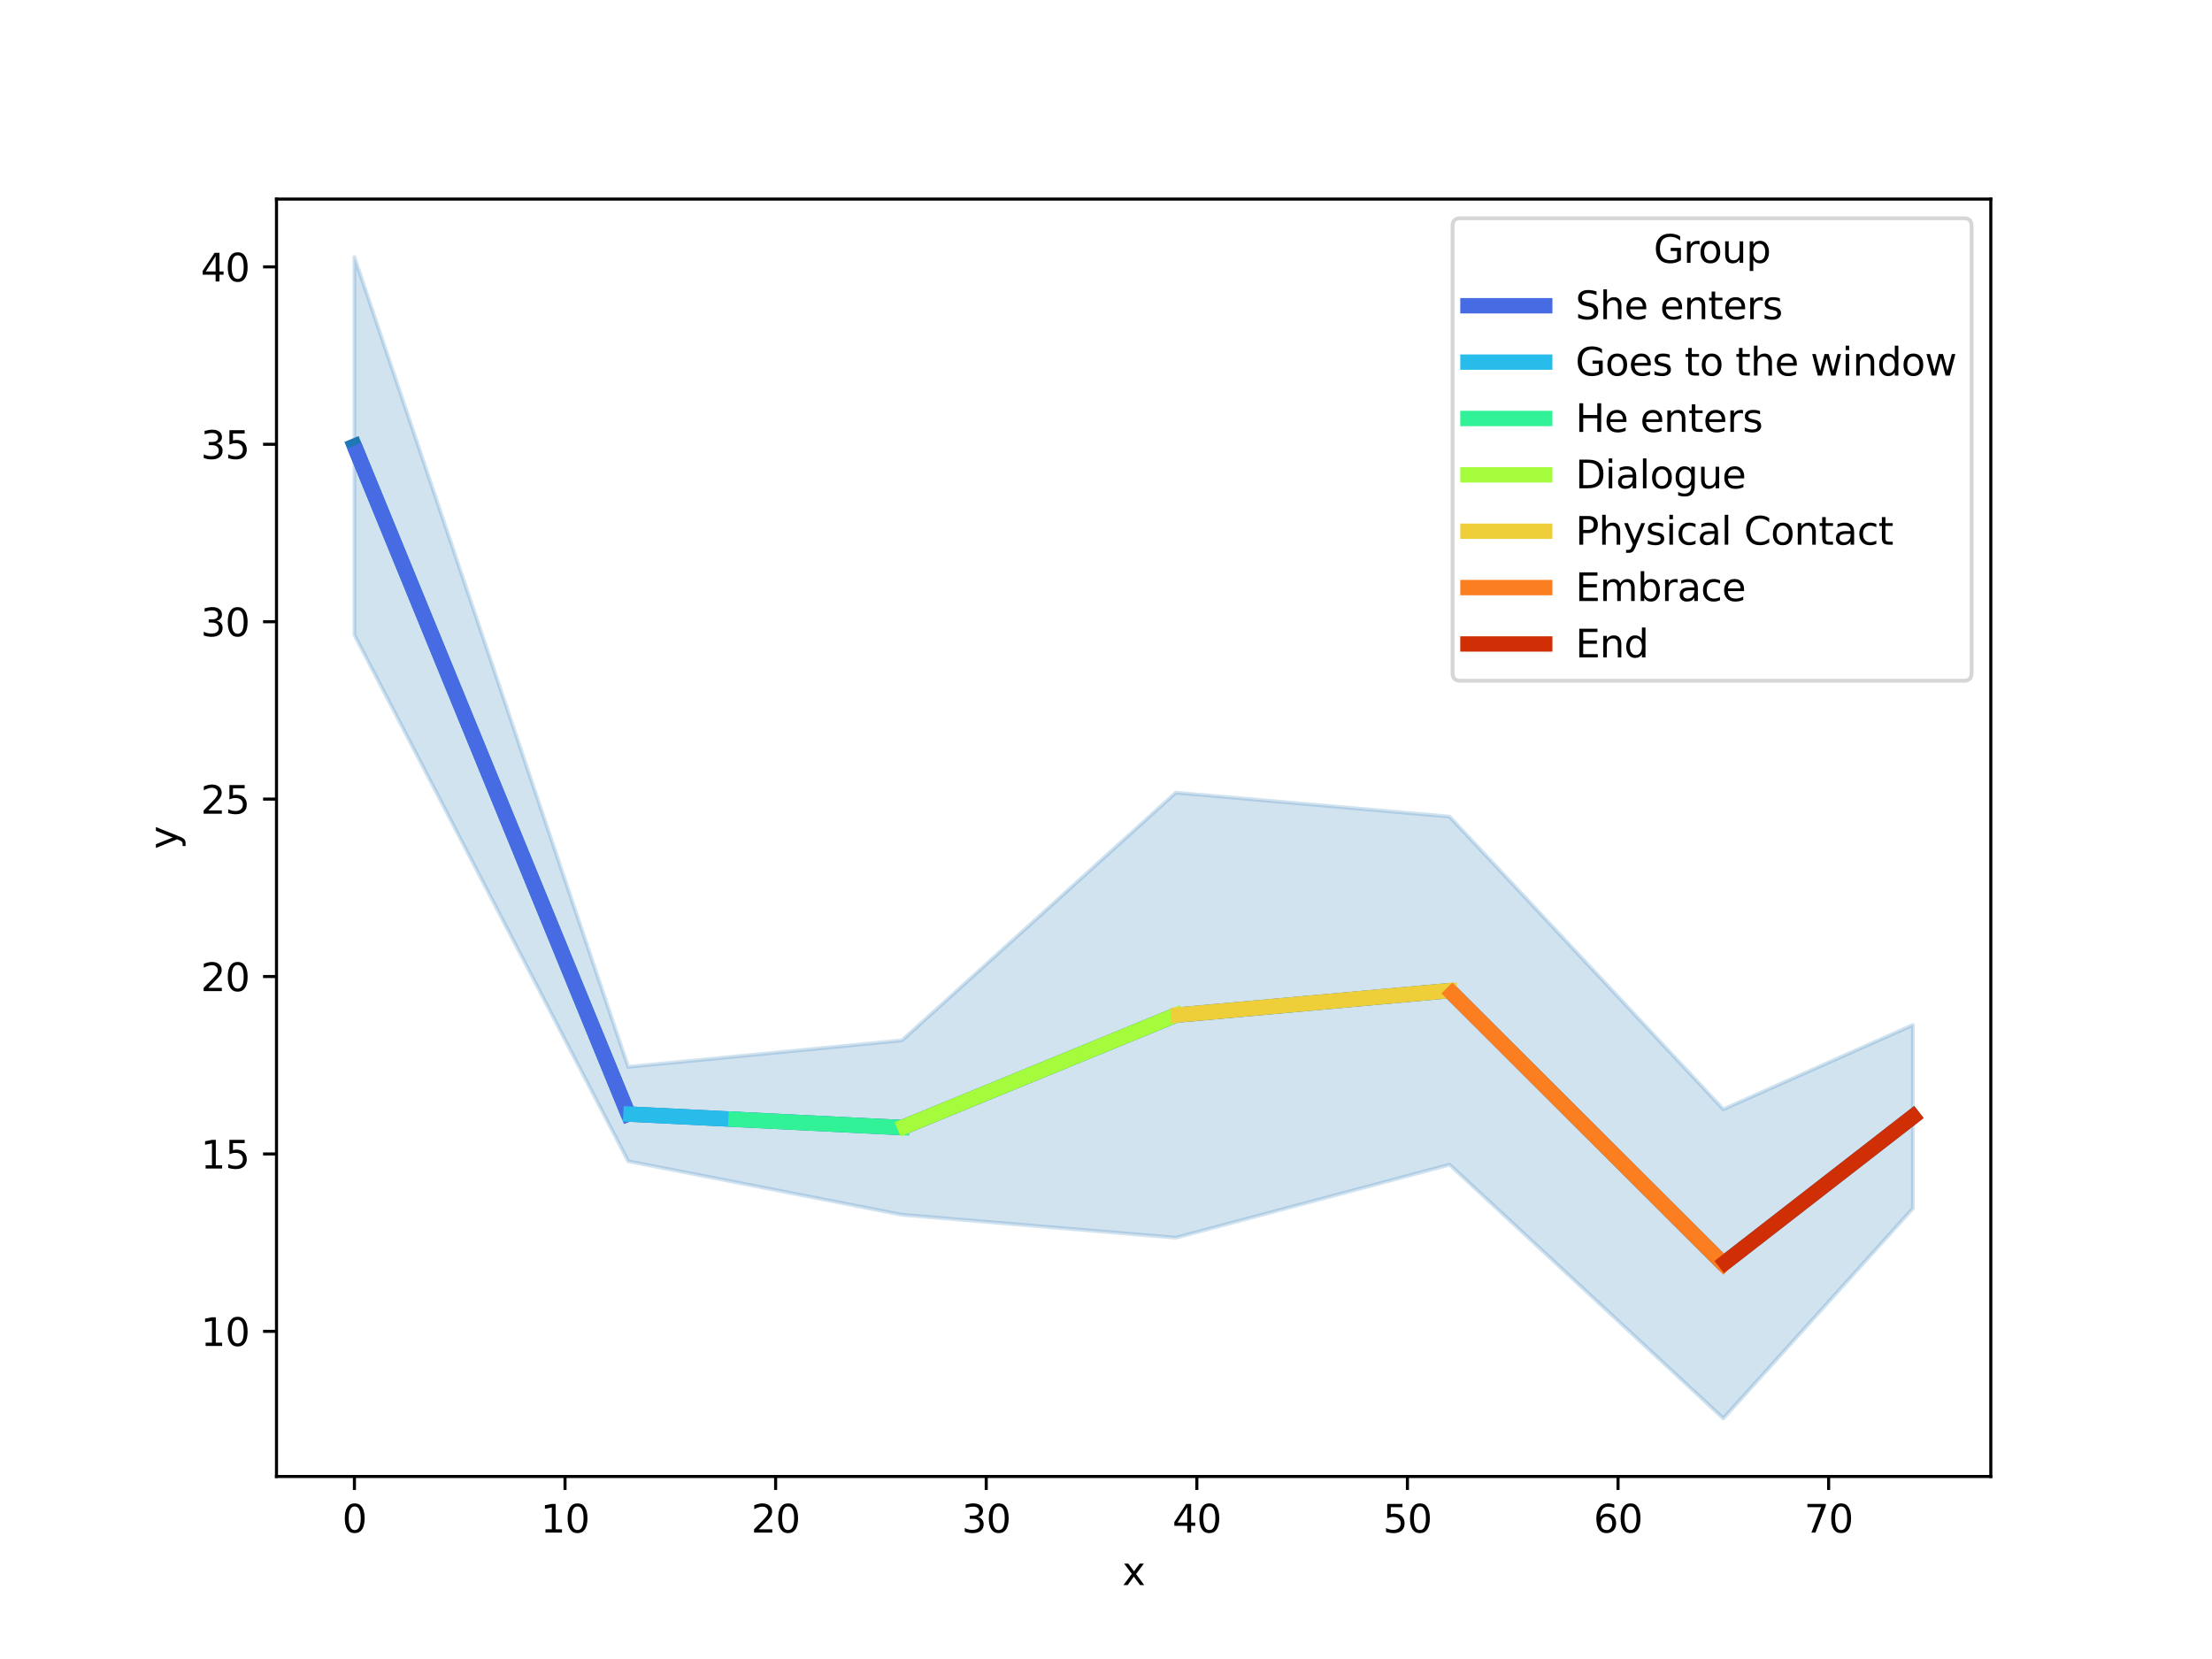 <?xml version="1.0" encoding="utf-8" standalone="no"?>
<!DOCTYPE svg PUBLIC "-//W3C//DTD SVG 1.1//EN"
  "http://www.w3.org/Graphics/SVG/1.1/DTD/svg11.dtd">
<svg xmlns:xlink="http://www.w3.org/1999/xlink" width="576pt" height="432pt" viewBox="0 0 576 432" xmlns="http://www.w3.org/2000/svg" version="1.1">
 <defs>
  <style type="text/css">*{stroke-linejoin: round; stroke-linecap: butt}</style>
 </defs>
 <g id="figure_1">
  <g id="patch_1">
   <path d="M 0 432 
L 576 432 
L 576 0 
L 0 0 
z
" style="fill: #ffffff"/>
  </g>
  <g id="axes_1">
   <g id="patch_2">
    <path d="M 72 384.48 
L 518.4 384.48 
L 518.4 51.84 
L 72 51.84 
z
" style="fill: #ffffff"/>
   </g>
   <g id="FillBetweenPolyCollection_1">
    <defs>
     <path id="mdfe4fd1096" d="M 92.291 -365.04 
L 92.291 -266.651 
L 163.583 -129.621 
L 234.876 -115.676 
L 306.168 -109.707 
L 377.46 -128.724 
L 448.753 -62.64 
L 498.109 -117.326 
L 498.109 -165.095 
L 498.109 -165.095 
L 448.753 -143.154 
L 377.46 -219.359 
L 306.168 -225.597 
L 234.876 -161.087 
L 163.583 -154.188 
L 92.291 -365.04 
z
" style="stroke: #1f77b4; stroke-opacity: 0.2"/>
    </defs>
    <g clip-path="url(#p7e7f7d7e9a)">
     <use xlink:href="#mdfe4fd1096" x="0" y="432" style="fill: #1f77b4; fill-opacity: 0.2; stroke: #1f77b4; stroke-opacity: 0.2"/>
    </g>
   </g>
   <g id="FillBetweenPolyCollection_2"/>
   <g id="FillBetweenPolyCollection_3"/>
   <g id="FillBetweenPolyCollection_4"/>
   <g id="FillBetweenPolyCollection_5"/>
   <g id="FillBetweenPolyCollection_6"/>
   <g id="FillBetweenPolyCollection_7"/>
   <g id="FillBetweenPolyCollection_8"/>
   <g id="matplotlib.axis_1">
    <g id="xtick_1">
     <g id="line2d_1">
      <defs>
       <path id="m0e1c6cebcb" d="M 0 0 
L 0 3.5 
" style="stroke: #000000; stroke-width: 0.8"/>
      </defs>
      <g>
       <use xlink:href="#m0e1c6cebcb" x="92.291" y="384.48" style="stroke: #000000; stroke-width: 0.8"/>
      </g>
     </g>
     <g id="text_1">
      <!-- 0 -->
      <g transform="translate(89.11 399.078) scale(0.1 -0.1)">
       <defs>
        <path id="DejaVuSans-30" d="M 2034 4250 
Q 1547 4250 1301 3770 
Q 1056 3291 1056 2328 
Q 1056 1369 1301 889 
Q 1547 409 2034 409 
Q 2525 409 2770 889 
Q 3016 1369 3016 2328 
Q 3016 3291 2770 3770 
Q 2525 4250 2034 4250 
z
M 2034 4750 
Q 2819 4750 3233 4129 
Q 3647 3509 3647 2328 
Q 3647 1150 3233 529 
Q 2819 -91 2034 -91 
Q 1250 -91 836 529 
Q 422 1150 422 2328 
Q 422 3509 836 4129 
Q 1250 4750 2034 4750 
z
" transform="scale(0.016)"/>
       </defs>
       <use xlink:href="#DejaVuSans-30"/>
      </g>
     </g>
    </g>
    <g id="xtick_2">
     <g id="line2d_2">
      <g>
       <use xlink:href="#m0e1c6cebcb" x="147.131" y="384.48" style="stroke: #000000; stroke-width: 0.8"/>
      </g>
     </g>
     <g id="text_2">
      <!-- 10 -->
      <g transform="translate(140.769 399.078) scale(0.1 -0.1)">
       <defs>
        <path id="DejaVuSans-31" d="M 794 531 
L 1825 531 
L 1825 4091 
L 703 3866 
L 703 4441 
L 1819 4666 
L 2450 4666 
L 2450 531 
L 3481 531 
L 3481 0 
L 794 0 
L 794 531 
z
" transform="scale(0.016)"/>
       </defs>
       <use xlink:href="#DejaVuSans-31"/>
       <use xlink:href="#DejaVuSans-30" transform="translate(63.623 0)"/>
      </g>
     </g>
    </g>
    <g id="xtick_3">
     <g id="line2d_3">
      <g>
       <use xlink:href="#m0e1c6cebcb" x="201.971" y="384.48" style="stroke: #000000; stroke-width: 0.8"/>
      </g>
     </g>
     <g id="text_3">
      <!-- 20 -->
      <g transform="translate(195.609 399.078) scale(0.1 -0.1)">
       <defs>
        <path id="DejaVuSans-32" d="M 1228 531 
L 3431 531 
L 3431 0 
L 469 0 
L 469 531 
Q 828 903 1448 1529 
Q 2069 2156 2228 2338 
Q 2531 2678 2651 2914 
Q 2772 3150 2772 3378 
Q 2772 3750 2511 3984 
Q 2250 4219 1831 4219 
Q 1534 4219 1204 4116 
Q 875 4013 500 3803 
L 500 4441 
Q 881 4594 1212 4672 
Q 1544 4750 1819 4750 
Q 2544 4750 2975 4387 
Q 3406 4025 3406 3419 
Q 3406 3131 3298 2873 
Q 3191 2616 2906 2266 
Q 2828 2175 2409 1742 
Q 1991 1309 1228 531 
z
" transform="scale(0.016)"/>
       </defs>
       <use xlink:href="#DejaVuSans-32"/>
       <use xlink:href="#DejaVuSans-30" transform="translate(63.623 0)"/>
      </g>
     </g>
    </g>
    <g id="xtick_4">
     <g id="line2d_4">
      <g>
       <use xlink:href="#m0e1c6cebcb" x="256.812" y="384.48" style="stroke: #000000; stroke-width: 0.8"/>
      </g>
     </g>
     <g id="text_4">
      <!-- 30 -->
      <g transform="translate(250.449 399.078) scale(0.1 -0.1)">
       <defs>
        <path id="DejaVuSans-33" d="M 2597 2516 
Q 3050 2419 3304 2112 
Q 3559 1806 3559 1356 
Q 3559 666 3084 287 
Q 2609 -91 1734 -91 
Q 1441 -91 1130 -33 
Q 819 25 488 141 
L 488 750 
Q 750 597 1062 519 
Q 1375 441 1716 441 
Q 2309 441 2620 675 
Q 2931 909 2931 1356 
Q 2931 1769 2642 2001 
Q 2353 2234 1838 2234 
L 1294 2234 
L 1294 2753 
L 1863 2753 
Q 2328 2753 2575 2939 
Q 2822 3125 2822 3475 
Q 2822 3834 2567 4026 
Q 2313 4219 1838 4219 
Q 1578 4219 1281 4162 
Q 984 4106 628 3988 
L 628 4550 
Q 988 4650 1302 4700 
Q 1616 4750 1894 4750 
Q 2613 4750 3031 4423 
Q 3450 4097 3450 3541 
Q 3450 3153 3228 2886 
Q 3006 2619 2597 2516 
z
" transform="scale(0.016)"/>
       </defs>
       <use xlink:href="#DejaVuSans-33"/>
       <use xlink:href="#DejaVuSans-30" transform="translate(63.623 0)"/>
      </g>
     </g>
    </g>
    <g id="xtick_5">
     <g id="line2d_5">
      <g>
       <use xlink:href="#m0e1c6cebcb" x="311.652" y="384.48" style="stroke: #000000; stroke-width: 0.8"/>
      </g>
     </g>
     <g id="text_5">
      <!-- 40 -->
      <g transform="translate(305.29 399.078) scale(0.1 -0.1)">
       <defs>
        <path id="DejaVuSans-34" d="M 2419 4116 
L 825 1625 
L 2419 1625 
L 2419 4116 
z
M 2253 4666 
L 3047 4666 
L 3047 1625 
L 3713 1625 
L 3713 1100 
L 3047 1100 
L 3047 0 
L 2419 0 
L 2419 1100 
L 313 1100 
L 313 1709 
L 2253 4666 
z
" transform="scale(0.016)"/>
       </defs>
       <use xlink:href="#DejaVuSans-34"/>
       <use xlink:href="#DejaVuSans-30" transform="translate(63.623 0)"/>
      </g>
     </g>
    </g>
    <g id="xtick_6">
     <g id="line2d_6">
      <g>
       <use xlink:href="#m0e1c6cebcb" x="366.492" y="384.48" style="stroke: #000000; stroke-width: 0.8"/>
      </g>
     </g>
     <g id="text_6">
      <!-- 50 -->
      <g transform="translate(360.13 399.078) scale(0.1 -0.1)">
       <defs>
        <path id="DejaVuSans-35" d="M 691 4666 
L 3169 4666 
L 3169 4134 
L 1269 4134 
L 1269 2991 
Q 1406 3038 1543 3061 
Q 1681 3084 1819 3084 
Q 2600 3084 3056 2656 
Q 3513 2228 3513 1497 
Q 3513 744 3044 326 
Q 2575 -91 1722 -91 
Q 1428 -91 1123 -41 
Q 819 9 494 109 
L 494 744 
Q 775 591 1075 516 
Q 1375 441 1709 441 
Q 2250 441 2565 725 
Q 2881 1009 2881 1497 
Q 2881 1984 2565 2268 
Q 2250 2553 1709 2553 
Q 1456 2553 1204 2497 
Q 953 2441 691 2322 
L 691 4666 
z
" transform="scale(0.016)"/>
       </defs>
       <use xlink:href="#DejaVuSans-35"/>
       <use xlink:href="#DejaVuSans-30" transform="translate(63.623 0)"/>
      </g>
     </g>
    </g>
    <g id="xtick_7">
     <g id="line2d_7">
      <g>
       <use xlink:href="#m0e1c6cebcb" x="421.333" y="384.48" style="stroke: #000000; stroke-width: 0.8"/>
      </g>
     </g>
     <g id="text_7">
      <!-- 60 -->
      <g transform="translate(414.97 399.078) scale(0.1 -0.1)">
       <defs>
        <path id="DejaVuSans-36" d="M 2113 2584 
Q 1688 2584 1439 2293 
Q 1191 2003 1191 1497 
Q 1191 994 1439 701 
Q 1688 409 2113 409 
Q 2538 409 2786 701 
Q 3034 994 3034 1497 
Q 3034 2003 2786 2293 
Q 2538 2584 2113 2584 
z
M 3366 4563 
L 3366 3988 
Q 3128 4100 2886 4159 
Q 2644 4219 2406 4219 
Q 1781 4219 1451 3797 
Q 1122 3375 1075 2522 
Q 1259 2794 1537 2939 
Q 1816 3084 2150 3084 
Q 2853 3084 3261 2657 
Q 3669 2231 3669 1497 
Q 3669 778 3244 343 
Q 2819 -91 2113 -91 
Q 1303 -91 875 529 
Q 447 1150 447 2328 
Q 447 3434 972 4092 
Q 1497 4750 2381 4750 
Q 2619 4750 2861 4703 
Q 3103 4656 3366 4563 
z
" transform="scale(0.016)"/>
       </defs>
       <use xlink:href="#DejaVuSans-36"/>
       <use xlink:href="#DejaVuSans-30" transform="translate(63.623 0)"/>
      </g>
     </g>
    </g>
    <g id="xtick_8">
     <g id="line2d_8">
      <g>
       <use xlink:href="#m0e1c6cebcb" x="476.173" y="384.48" style="stroke: #000000; stroke-width: 0.8"/>
      </g>
     </g>
     <g id="text_8">
      <!-- 70 -->
      <g transform="translate(469.81 399.078) scale(0.1 -0.1)">
       <defs>
        <path id="DejaVuSans-37" d="M 525 4666 
L 3525 4666 
L 3525 4397 
L 1831 0 
L 1172 0 
L 2766 4134 
L 525 4134 
L 525 4666 
z
" transform="scale(0.016)"/>
       </defs>
       <use xlink:href="#DejaVuSans-37"/>
       <use xlink:href="#DejaVuSans-30" transform="translate(63.623 0)"/>
      </g>
     </g>
    </g>
    <g id="text_9">
     <!-- x -->
     <g transform="translate(292.241 412.757) scale(0.1 -0.1)">
      <defs>
       <path id="DejaVuSans-78" d="M 3513 3500 
L 2247 1797 
L 3578 0 
L 2900 0 
L 1881 1375 
L 863 0 
L 184 0 
L 1544 1831 
L 300 3500 
L 978 3500 
L 1906 2253 
L 2834 3500 
L 3513 3500 
z
" transform="scale(0.016)"/>
      </defs>
      <use xlink:href="#DejaVuSans-78"/>
     </g>
    </g>
   </g>
   <g id="matplotlib.axis_2">
    <g id="ytick_1">
     <g id="line2d_9">
      <defs>
       <path id="m8db34b6926" d="M 0 0 
L -3.5 0 
" style="stroke: #000000; stroke-width: 0.8"/>
      </defs>
      <g>
       <use xlink:href="#m8db34b6926" x="72" y="346.682" style="stroke: #000000; stroke-width: 0.8"/>
      </g>
     </g>
     <g id="text_10">
      <!-- 10 -->
      <g transform="translate(52.275 350.481) scale(0.1 -0.1)">
       <use xlink:href="#DejaVuSans-31"/>
       <use xlink:href="#DejaVuSans-30" transform="translate(63.623 0)"/>
      </g>
     </g>
    </g>
    <g id="ytick_2">
     <g id="line2d_10">
      <g>
       <use xlink:href="#m8db34b6926" x="72" y="300.484" style="stroke: #000000; stroke-width: 0.8"/>
      </g>
     </g>
     <g id="text_11">
      <!-- 15 -->
      <g transform="translate(52.275 304.283) scale(0.1 -0.1)">
       <use xlink:href="#DejaVuSans-31"/>
       <use xlink:href="#DejaVuSans-35" transform="translate(63.623 0)"/>
      </g>
     </g>
    </g>
    <g id="ytick_3">
     <g id="line2d_11">
      <g>
       <use xlink:href="#m8db34b6926" x="72" y="254.286" style="stroke: #000000; stroke-width: 0.8"/>
      </g>
     </g>
     <g id="text_12">
      <!-- 20 -->
      <g transform="translate(52.275 258.085) scale(0.1 -0.1)">
       <use xlink:href="#DejaVuSans-32"/>
       <use xlink:href="#DejaVuSans-30" transform="translate(63.623 0)"/>
      </g>
     </g>
    </g>
    <g id="ytick_4">
     <g id="line2d_12">
      <g>
       <use xlink:href="#m8db34b6926" x="72" y="208.087" style="stroke: #000000; stroke-width: 0.8"/>
      </g>
     </g>
     <g id="text_13">
      <!-- 25 -->
      <g transform="translate(52.275 211.887) scale(0.1 -0.1)">
       <use xlink:href="#DejaVuSans-32"/>
       <use xlink:href="#DejaVuSans-35" transform="translate(63.623 0)"/>
      </g>
     </g>
    </g>
    <g id="ytick_5">
     <g id="line2d_13">
      <g>
       <use xlink:href="#m8db34b6926" x="72" y="161.889" style="stroke: #000000; stroke-width: 0.8"/>
      </g>
     </g>
     <g id="text_14">
      <!-- 30 -->
      <g transform="translate(52.275 165.688) scale(0.1 -0.1)">
       <use xlink:href="#DejaVuSans-33"/>
       <use xlink:href="#DejaVuSans-30" transform="translate(63.623 0)"/>
      </g>
     </g>
    </g>
    <g id="ytick_6">
     <g id="line2d_14">
      <g>
       <use xlink:href="#m8db34b6926" x="72" y="115.691" style="stroke: #000000; stroke-width: 0.8"/>
      </g>
     </g>
     <g id="text_15">
      <!-- 35 -->
      <g transform="translate(52.275 119.49) scale(0.1 -0.1)">
       <use xlink:href="#DejaVuSans-33"/>
       <use xlink:href="#DejaVuSans-35" transform="translate(63.623 0)"/>
      </g>
     </g>
    </g>
    <g id="ytick_7">
     <g id="line2d_15">
      <g>
       <use xlink:href="#m8db34b6926" x="72" y="69.493" style="stroke: #000000; stroke-width: 0.8"/>
      </g>
     </g>
     <g id="text_16">
      <!-- 40 -->
      <g transform="translate(52.275 73.292) scale(0.1 -0.1)">
       <use xlink:href="#DejaVuSans-34"/>
       <use xlink:href="#DejaVuSans-30" transform="translate(63.623 0)"/>
      </g>
     </g>
    </g>
    <g id="text_17">
     <!-- y -->
     <g transform="translate(46.195 221.119) rotate(-90) scale(0.1 -0.1)">
      <defs>
       <path id="DejaVuSans-79" d="M 2059 -325 
Q 1816 -950 1584 -1140 
Q 1353 -1331 966 -1331 
L 506 -1331 
L 506 -850 
L 844 -850 
Q 1081 -850 1212 -737 
Q 1344 -625 1503 -206 
L 1606 56 
L 191 3500 
L 800 3500 
L 1894 763 
L 2988 3500 
L 3597 3500 
L 2059 -325 
z
" transform="scale(0.016)"/>
      </defs>
      <use xlink:href="#DejaVuSans-79"/>
     </g>
    </g>
   </g>
   <g id="line2d_16">
    <path d="M 92.291 116.155 
L 163.583 290.096 
L 234.876 293.618 
L 306.168 264.348 
L 377.46 257.959 
L 448.753 329.103 
L 498.109 290.789 
" clip-path="url(#p7e7f7d7e9a)" style="fill: none; stroke: #1f77b4; stroke-width: 4; stroke-linecap: square"/>
   </g>
   <g id="line2d_17">
    <path d="M 93.011 117.912 
L 93.731 119.669 
L 94.451 121.426 
L 95.171 123.183 
L 95.892 124.94 
L 96.612 126.697 
L 97.332 128.454 
L 98.052 130.211 
L 98.772 131.968 
L 99.492 133.724 
L 100.212 135.481 
L 100.932 137.238 
L 101.653 138.995 
L 102.373 140.752 
L 103.093 142.509 
L 103.813 144.266 
L 104.533 146.023 
L 105.253 147.78 
L 105.973 149.537 
L 106.693 151.294 
L 107.414 153.051 
L 108.134 154.808 
L 108.854 156.565 
L 109.574 158.322 
L 110.294 160.079 
L 111.014 161.836 
L 111.734 163.593 
L 112.454 165.35 
L 113.175 167.107 
L 113.895 168.864 
L 114.615 170.621 
L 115.335 172.378 
L 116.055 174.135 
L 116.775 175.892 
L 117.495 177.649 
L 118.215 179.406 
L 118.936 181.163 
L 119.656 182.92 
L 120.376 184.677 
L 121.096 186.434 
L 121.816 188.191 
L 122.536 189.948 
L 123.256 191.705 
L 123.976 193.462 
L 124.697 195.219 
L 125.417 196.976 
L 126.137 198.733 
L 126.857 200.49 
L 127.577 202.247 
L 128.297 204.004 
L 129.017 205.761 
L 129.737 207.518 
L 130.458 209.275 
L 131.178 211.032 
L 131.898 212.788 
L 132.618 214.545 
L 133.338 216.302 
L 134.058 218.059 
L 134.778 219.816 
L 135.498 221.573 
L 136.219 223.33 
L 136.939 225.087 
L 137.659 226.844 
L 138.379 228.601 
L 139.099 230.358 
L 139.819 232.115 
L 140.539 233.872 
L 141.259 235.629 
L 141.98 237.386 
L 142.7 239.143 
L 143.42 240.9 
L 144.14 242.657 
L 144.86 244.414 
L 145.58 246.171 
L 146.3 247.928 
L 147.02 249.685 
L 147.741 251.442 
L 148.461 253.199 
L 149.181 254.956 
L 149.901 256.713 
L 150.621 258.47 
L 151.341 260.227 
L 152.061 261.984 
L 152.781 263.741 
L 153.502 265.498 
L 154.222 267.255 
L 154.942 269.012 
L 155.662 270.769 
L 156.382 272.526 
L 157.102 274.283 
L 157.822 276.04 
L 158.542 277.797 
L 159.263 279.554 
L 159.983 281.311 
L 160.703 283.068 
L 161.423 284.825 
L 162.143 286.582 
L 162.863 288.339 
L 163.583 290.096 
" clip-path="url(#p7e7f7d7e9a)" style="fill: none; stroke: #466be3; stroke-width: 4; stroke-linecap: square"/>
   </g>
   <g id="line2d_18">
    <path d="M 164.303 290.131 
L 165.024 290.167 
L 165.744 290.202 
L 166.464 290.238 
L 167.184 290.273 
L 167.904 290.309 
L 168.624 290.345 
L 169.344 290.38 
L 170.064 290.416 
L 170.785 290.451 
L 171.505 290.487 
L 172.225 290.523 
L 172.945 290.558 
L 173.665 290.594 
L 174.385 290.629 
L 175.105 290.665 
L 175.825 290.7 
L 176.546 290.736 
L 177.266 290.772 
L 177.986 290.807 
L 178.706 290.843 
L 179.426 290.878 
L 180.146 290.914 
L 180.866 290.95 
L 181.586 290.985 
L 182.307 291.021 
L 183.027 291.056 
L 183.747 291.092 
L 184.467 291.127 
L 185.187 291.163 
L 185.907 291.199 
L 186.627 291.234 
L 187.347 291.27 
L 188.068 291.305 
L 188.788 291.341 
L 189.508 291.377 
L 190.228 291.412 
L 190.948 291.448 
" clip-path="url(#p7e7f7d7e9a)" style="fill: none; stroke: #28bceb; stroke-width: 4; stroke-linecap: square"/>
   </g>
   <g id="line2d_19">
    <path d="M 191.668 291.483 
L 192.388 291.519 
L 193.108 291.554 
L 193.829 291.59 
L 194.549 291.626 
L 195.269 291.661 
L 195.989 291.697 
L 196.709 291.732 
L 197.429 291.768 
L 198.149 291.804 
L 198.869 291.839 
L 199.59 291.875 
L 200.31 291.91 
L 201.03 291.946 
L 201.75 291.982 
L 202.47 292.017 
L 203.19 292.053 
L 203.91 292.088 
L 204.63 292.124 
L 205.351 292.159 
L 206.071 292.195 
L 206.791 292.231 
L 207.511 292.266 
L 208.231 292.302 
L 208.951 292.337 
L 209.671 292.373 
L 210.391 292.409 
L 211.112 292.444 
L 211.832 292.48 
L 212.552 292.515 
L 213.272 292.551 
L 213.992 292.586 
L 214.712 292.622 
L 215.432 292.658 
L 216.152 292.693 
L 216.873 292.729 
L 217.593 292.764 
L 218.313 292.8 
L 219.033 292.836 
L 219.753 292.871 
L 220.473 292.907 
L 221.193 292.942 
L 221.913 292.978 
L 222.634 293.013 
L 223.354 293.049 
L 224.074 293.085 
L 224.794 293.12 
L 225.514 293.156 
L 226.234 293.191 
L 226.954 293.227 
L 227.674 293.263 
L 228.395 293.298 
L 229.115 293.334 
L 229.835 293.369 
L 230.555 293.405 
L 231.275 293.44 
L 231.995 293.476 
L 232.715 293.512 
L 233.435 293.547 
L 234.156 293.583 
L 234.876 293.618 
" clip-path="url(#p7e7f7d7e9a)" style="fill: none; stroke: #32f298; stroke-width: 4; stroke-linecap: square"/>
   </g>
   <g id="line2d_20">
    <path d="M 235.596 293.323 
L 236.316 293.027 
L 237.036 292.731 
L 237.756 292.436 
L 238.476 292.14 
L 239.196 291.844 
L 239.917 291.549 
L 240.637 291.253 
L 241.357 290.957 
L 242.077 290.662 
L 242.797 290.366 
L 243.517 290.07 
L 244.237 289.775 
L 244.957 289.479 
L 245.678 289.183 
L 246.398 288.888 
L 247.118 288.592 
L 247.838 288.296 
L 248.558 288.001 
L 249.278 287.705 
L 249.998 287.409 
L 250.718 287.114 
L 251.439 286.818 
L 252.159 286.522 
L 252.879 286.227 
L 253.599 285.931 
L 254.319 285.635 
L 255.039 285.34 
L 255.759 285.044 
L 256.479 284.748 
L 257.2 284.453 
L 257.92 284.157 
L 258.64 283.861 
L 259.36 283.566 
L 260.08 283.27 
L 260.8 282.974 
L 261.52 282.679 
L 262.24 282.383 
L 262.961 282.087 
L 263.681 281.792 
L 264.401 281.496 
L 265.121 281.2 
L 265.841 280.905 
L 266.561 280.609 
L 267.281 280.313 
L 268.001 280.018 
L 268.722 279.722 
L 269.442 279.426 
L 270.162 279.131 
L 270.882 278.835 
L 271.602 278.539 
L 272.322 278.244 
L 273.042 277.948 
L 273.762 277.652 
L 274.483 277.357 
L 275.203 277.061 
L 275.923 276.766 
L 276.643 276.47 
L 277.363 276.174 
L 278.083 275.879 
L 278.803 275.583 
L 279.523 275.287 
L 280.244 274.992 
L 280.964 274.696 
L 281.684 274.4 
L 282.404 274.105 
L 283.124 273.809 
L 283.844 273.513 
L 284.564 273.218 
L 285.284 272.922 
L 286.005 272.626 
L 286.725 272.331 
L 287.445 272.035 
L 288.165 271.739 
L 288.885 271.444 
L 289.605 271.148 
L 290.325 270.852 
L 291.045 270.557 
L 291.766 270.261 
L 292.486 269.965 
L 293.206 269.67 
L 293.926 269.374 
L 294.646 269.078 
L 295.366 268.783 
L 296.086 268.487 
L 296.806 268.191 
L 297.527 267.896 
L 298.247 267.6 
L 298.967 267.304 
L 299.687 267.009 
L 300.407 266.713 
L 301.127 266.417 
L 301.847 266.122 
L 302.567 265.826 
L 303.288 265.53 
L 304.008 265.235 
L 304.728 264.939 
L 305.448 264.643 
L 306.168 264.348 
" clip-path="url(#p7e7f7d7e9a)" style="fill: none; stroke: #a4fc3c; stroke-width: 4; stroke-linecap: square"/>
   </g>
   <g id="line2d_21">
    <path d="M 306.888 264.283 
L 307.608 264.219 
L 308.328 264.154 
L 309.049 264.089 
L 309.769 264.025 
L 310.489 263.96 
L 311.209 263.896 
L 311.929 263.831 
L 312.649 263.767 
L 313.369 263.702 
L 314.089 263.638 
L 314.81 263.573 
L 315.53 263.509 
L 316.25 263.444 
L 316.97 263.38 
L 317.69 263.315 
L 318.41 263.25 
L 319.13 263.186 
L 319.85 263.121 
L 320.571 263.057 
L 321.291 262.992 
L 322.011 262.928 
L 322.731 262.863 
L 323.451 262.799 
L 324.171 262.734 
L 324.891 262.67 
L 325.611 262.605 
L 326.332 262.541 
L 327.052 262.476 
L 327.772 262.412 
L 328.492 262.347 
L 329.212 262.282 
L 329.932 262.218 
L 330.652 262.153 
L 331.372 262.089 
L 332.093 262.024 
L 332.813 261.96 
L 333.533 261.895 
L 334.253 261.831 
L 334.973 261.766 
L 335.693 261.702 
L 336.413 261.637 
L 337.133 261.573 
L 337.854 261.508 
L 338.574 261.443 
L 339.294 261.379 
L 340.014 261.314 
L 340.734 261.25 
L 341.454 261.185 
L 342.174 261.121 
L 342.894 261.056 
L 343.615 260.992 
L 344.335 260.927 
L 345.055 260.863 
L 345.775 260.798 
L 346.495 260.734 
L 347.215 260.669 
L 347.935 260.604 
L 348.655 260.54 
L 349.376 260.475 
L 350.096 260.411 
L 350.816 260.346 
L 351.536 260.282 
L 352.256 260.217 
L 352.976 260.153 
L 353.696 260.088 
L 354.416 260.024 
L 355.137 259.959 
L 355.857 259.895 
L 356.577 259.83 
L 357.297 259.766 
L 358.017 259.701 
L 358.737 259.636 
L 359.457 259.572 
L 360.177 259.507 
L 360.898 259.443 
L 361.618 259.378 
L 362.338 259.314 
L 363.058 259.249 
L 363.778 259.185 
L 364.498 259.12 
L 365.218 259.056 
L 365.938 258.991 
L 366.659 258.927 
L 367.379 258.862 
L 368.099 258.797 
L 368.819 258.733 
L 369.539 258.668 
L 370.259 258.604 
L 370.979 258.539 
L 371.699 258.475 
L 372.42 258.41 
L 373.14 258.346 
L 373.86 258.281 
L 374.58 258.217 
L 375.3 258.152 
L 376.02 258.088 
L 376.74 258.023 
L 377.46 257.959 
" clip-path="url(#p7e7f7d7e9a)" style="fill: none; stroke: #eecf3a; stroke-width: 4; stroke-linecap: square"/>
   </g>
   <g id="line2d_22">
    <path d="M 378.181 258.677 
L 378.901 259.396 
L 379.621 260.114 
L 380.341 260.833 
L 381.061 261.552 
L 381.781 262.27 
L 382.501 262.989 
L 383.221 263.708 
L 383.942 264.426 
L 384.662 265.145 
L 385.382 265.863 
L 386.102 266.582 
L 386.822 267.301 
L 387.542 268.019 
L 388.262 268.738 
L 388.982 269.457 
L 389.703 270.175 
L 390.423 270.894 
L 391.143 271.613 
L 391.863 272.331 
L 392.583 273.05 
L 393.303 273.768 
L 394.023 274.487 
L 394.743 275.206 
L 395.464 275.924 
L 396.184 276.643 
L 396.904 277.362 
L 397.624 278.08 
L 398.344 278.799 
L 399.064 279.517 
L 399.784 280.236 
L 400.504 280.955 
L 401.225 281.673 
L 401.945 282.392 
L 402.665 283.111 
L 403.385 283.829 
L 404.105 284.548 
L 404.825 285.267 
L 405.545 285.985 
L 406.265 286.704 
L 406.986 287.422 
L 407.706 288.141 
L 408.426 288.86 
L 409.146 289.578 
L 409.866 290.297 
L 410.586 291.016 
L 411.306 291.734 
L 412.026 292.453 
L 412.747 293.171 
L 413.467 293.89 
L 414.187 294.609 
L 414.907 295.327 
L 415.627 296.046 
L 416.347 296.765 
L 417.067 297.483 
L 417.787 298.202 
L 418.508 298.921 
L 419.228 299.639 
L 419.948 300.358 
L 420.668 301.076 
L 421.388 301.795 
L 422.108 302.514 
L 422.828 303.232 
L 423.548 303.951 
L 424.269 304.67 
L 424.989 305.388 
L 425.709 306.107 
L 426.429 306.825 
L 427.149 307.544 
L 427.869 308.263 
L 428.589 308.981 
L 429.309 309.7 
L 430.03 310.419 
L 430.75 311.137 
L 431.47 311.856 
L 432.19 312.575 
L 432.91 313.293 
L 433.63 314.012 
L 434.35 314.73 
L 435.07 315.449 
L 435.791 316.168 
L 436.511 316.886 
L 437.231 317.605 
L 437.951 318.324 
L 438.671 319.042 
L 439.391 319.761 
L 440.111 320.479 
L 440.831 321.198 
L 441.552 321.917 
L 442.272 322.635 
L 442.992 323.354 
L 443.712 324.073 
L 444.432 324.791 
L 445.152 325.51 
L 445.872 326.229 
L 446.592 326.947 
L 447.313 327.666 
L 448.033 328.384 
L 448.753 329.103 
" clip-path="url(#p7e7f7d7e9a)" style="fill: none; stroke: #fb7e21; stroke-width: 4; stroke-linecap: square"/>
   </g>
   <g id="line2d_23">
    <path d="M 449.251 328.716 
L 449.75 328.329 
L 450.248 327.942 
L 450.747 327.555 
L 451.246 327.168 
L 451.744 326.781 
L 452.243 326.394 
L 452.741 326.007 
L 453.24 325.62 
L 453.738 325.233 
L 454.237 324.846 
L 454.735 324.459 
L 455.234 324.072 
L 455.732 323.685 
L 456.231 323.298 
L 456.73 322.911 
L 457.228 322.524 
L 457.727 322.137 
L 458.225 321.75 
L 458.724 321.363 
L 459.222 320.976 
L 459.721 320.589 
L 460.219 320.202 
L 460.718 319.815 
L 461.217 319.428 
L 461.715 319.041 
L 462.214 318.654 
L 462.712 318.267 
L 463.211 317.88 
L 463.709 317.493 
L 464.208 317.106 
L 464.706 316.719 
L 465.205 316.332 
L 465.703 315.945 
L 466.202 315.558 
L 466.701 315.171 
L 467.199 314.784 
L 467.698 314.397 
L 468.196 314.01 
L 468.695 313.623 
L 469.193 313.236 
L 469.692 312.849 
L 470.19 312.462 
L 470.689 312.075 
L 471.187 311.688 
L 471.686 311.301 
L 472.185 310.914 
L 472.683 310.527 
L 473.182 310.14 
L 473.68 309.753 
L 474.179 309.366 
L 474.677 308.979 
L 475.176 308.592 
L 475.674 308.205 
L 476.173 307.818 
L 476.672 307.431 
L 477.17 307.044 
L 477.669 306.657 
L 478.167 306.27 
L 478.666 305.883 
L 479.164 305.496 
L 479.663 305.109 
L 480.161 304.722 
L 480.66 304.335 
L 481.158 303.948 
L 481.657 303.561 
L 482.156 303.174 
L 482.654 302.787 
L 483.153 302.4 
L 483.651 302.012 
L 484.15 301.625 
L 484.648 301.238 
L 485.147 300.851 
L 485.645 300.464 
L 486.144 300.077 
L 486.642 299.69 
L 487.141 299.303 
L 487.64 298.916 
L 488.138 298.529 
L 488.637 298.142 
L 489.135 297.755 
L 489.634 297.368 
L 490.132 296.981 
L 490.631 296.594 
L 491.129 296.207 
L 491.628 295.82 
L 492.127 295.433 
L 492.625 295.046 
L 493.124 294.659 
L 493.622 294.272 
L 494.121 293.885 
L 494.619 293.498 
L 495.118 293.111 
L 495.616 292.724 
L 496.115 292.337 
L 496.613 291.95 
L 497.112 291.563 
L 497.611 291.176 
L 498.109 290.789 
" clip-path="url(#p7e7f7d7e9a)" style="fill: none; stroke: #d02f05; stroke-width: 4; stroke-linecap: square"/>
   </g>
   <g id="line2d_24"/>
   <g id="line2d_25"/>
   <g id="line2d_26"/>
   <g id="line2d_27"/>
   <g id="line2d_28"/>
   <g id="line2d_29"/>
   <g id="line2d_30"/>
   <g id="patch_3">
    <path d="M 72 384.48 
L 72 51.84 
" style="fill: none; stroke: #000000; stroke-width: 0.8; stroke-linejoin: miter; stroke-linecap: square"/>
   </g>
   <g id="patch_4">
    <path d="M 518.4 384.48 
L 518.4 51.84 
" style="fill: none; stroke: #000000; stroke-width: 0.8; stroke-linejoin: miter; stroke-linecap: square"/>
   </g>
   <g id="patch_5">
    <path d="M 72 384.48 
L 518.4 384.48 
" style="fill: none; stroke: #000000; stroke-width: 0.8; stroke-linejoin: miter; stroke-linecap: square"/>
   </g>
   <g id="patch_6">
    <path d="M 72 51.84 
L 518.4 51.84 
" style="fill: none; stroke: #000000; stroke-width: 0.8; stroke-linejoin: miter; stroke-linecap: square"/>
   </g>
   <g id="legend_1">
    <g id="patch_7">
     <path d="M 380.247 177.265 
L 511.4 177.265 
Q 513.4 177.265 513.4 175.265 
L 513.4 58.84 
Q 513.4 56.84 511.4 56.84 
L 380.247 56.84 
Q 378.247 56.84 378.247 58.84 
L 378.247 175.265 
Q 378.247 177.265 380.247 177.265 
z
" style="fill: #ffffff; opacity: 0.8; stroke: #cccccc; stroke-linejoin: miter"/>
    </g>
    <g id="text_18">
     <!-- Group -->
     <g transform="translate(430.604 68.438) scale(0.1 -0.1)">
      <defs>
       <path id="DejaVuSans-47" d="M 3809 666 
L 3809 1919 
L 2778 1919 
L 2778 2438 
L 4434 2438 
L 4434 434 
Q 4069 175 3628 42 
Q 3188 -91 2688 -91 
Q 1594 -91 976 548 
Q 359 1188 359 2328 
Q 359 3472 976 4111 
Q 1594 4750 2688 4750 
Q 3144 4750 3555 4637 
Q 3966 4525 4313 4306 
L 4313 3634 
Q 3963 3931 3569 4081 
Q 3175 4231 2741 4231 
Q 1884 4231 1454 3753 
Q 1025 3275 1025 2328 
Q 1025 1384 1454 906 
Q 1884 428 2741 428 
Q 3075 428 3337 486 
Q 3600 544 3809 666 
z
" transform="scale(0.016)"/>
       <path id="DejaVuSans-72" d="M 2631 2963 
Q 2534 3019 2420 3045 
Q 2306 3072 2169 3072 
Q 1681 3072 1420 2755 
Q 1159 2438 1159 1844 
L 1159 0 
L 581 0 
L 581 3500 
L 1159 3500 
L 1159 2956 
Q 1341 3275 1631 3429 
Q 1922 3584 2338 3584 
Q 2397 3584 2469 3576 
Q 2541 3569 2628 3553 
L 2631 2963 
z
" transform="scale(0.016)"/>
       <path id="DejaVuSans-6f" d="M 1959 3097 
Q 1497 3097 1228 2736 
Q 959 2375 959 1747 
Q 959 1119 1226 758 
Q 1494 397 1959 397 
Q 2419 397 2687 759 
Q 2956 1122 2956 1747 
Q 2956 2369 2687 2733 
Q 2419 3097 1959 3097 
z
M 1959 3584 
Q 2709 3584 3137 3096 
Q 3566 2609 3566 1747 
Q 3566 888 3137 398 
Q 2709 -91 1959 -91 
Q 1206 -91 779 398 
Q 353 888 353 1747 
Q 353 2609 779 3096 
Q 1206 3584 1959 3584 
z
" transform="scale(0.016)"/>
       <path id="DejaVuSans-75" d="M 544 1381 
L 544 3500 
L 1119 3500 
L 1119 1403 
Q 1119 906 1312 657 
Q 1506 409 1894 409 
Q 2359 409 2629 706 
Q 2900 1003 2900 1516 
L 2900 3500 
L 3475 3500 
L 3475 0 
L 2900 0 
L 2900 538 
Q 2691 219 2414 64 
Q 2138 -91 1772 -91 
Q 1169 -91 856 284 
Q 544 659 544 1381 
z
M 1991 3584 
L 1991 3584 
z
" transform="scale(0.016)"/>
       <path id="DejaVuSans-70" d="M 1159 525 
L 1159 -1331 
L 581 -1331 
L 581 3500 
L 1159 3500 
L 1159 2969 
Q 1341 3281 1617 3432 
Q 1894 3584 2278 3584 
Q 2916 3584 3314 3078 
Q 3713 2572 3713 1747 
Q 3713 922 3314 415 
Q 2916 -91 2278 -91 
Q 1894 -91 1617 61 
Q 1341 213 1159 525 
z
M 3116 1747 
Q 3116 2381 2855 2742 
Q 2594 3103 2138 3103 
Q 1681 3103 1420 2742 
Q 1159 2381 1159 1747 
Q 1159 1113 1420 752 
Q 1681 391 2138 391 
Q 2594 391 2855 752 
Q 3116 1113 3116 1747 
z
" transform="scale(0.016)"/>
      </defs>
      <use xlink:href="#DejaVuSans-47"/>
      <use xlink:href="#DejaVuSans-72" transform="translate(77.49 0)"/>
      <use xlink:href="#DejaVuSans-6f" transform="translate(116.354 0)"/>
      <use xlink:href="#DejaVuSans-75" transform="translate(177.535 0)"/>
      <use xlink:href="#DejaVuSans-70" transform="translate(240.914 0)"/>
     </g>
    </g>
    <g id="line2d_31">
     <path d="M 382.247 79.617 
L 392.247 79.617 
L 402.247 79.617 
" style="fill: none; stroke: #466be3; stroke-width: 4; stroke-linecap: square"/>
    </g>
    <g id="text_19">
     <!-- She enters -->
     <g transform="translate(410.247 83.117) scale(0.1 -0.1)">
      <defs>
       <path id="DejaVuSans-53" d="M 3425 4513 
L 3425 3897 
Q 3066 4069 2747 4153 
Q 2428 4238 2131 4238 
Q 1616 4238 1336 4038 
Q 1056 3838 1056 3469 
Q 1056 3159 1242 3001 
Q 1428 2844 1947 2747 
L 2328 2669 
Q 3034 2534 3370 2195 
Q 3706 1856 3706 1288 
Q 3706 609 3251 259 
Q 2797 -91 1919 -91 
Q 1588 -91 1214 -16 
Q 841 59 441 206 
L 441 856 
Q 825 641 1194 531 
Q 1563 422 1919 422 
Q 2459 422 2753 634 
Q 3047 847 3047 1241 
Q 3047 1584 2836 1778 
Q 2625 1972 2144 2069 
L 1759 2144 
Q 1053 2284 737 2584 
Q 422 2884 422 3419 
Q 422 4038 858 4394 
Q 1294 4750 2059 4750 
Q 2388 4750 2728 4690 
Q 3069 4631 3425 4513 
z
" transform="scale(0.016)"/>
       <path id="DejaVuSans-68" d="M 3513 2113 
L 3513 0 
L 2938 0 
L 2938 2094 
Q 2938 2591 2744 2837 
Q 2550 3084 2163 3084 
Q 1697 3084 1428 2787 
Q 1159 2491 1159 1978 
L 1159 0 
L 581 0 
L 581 4863 
L 1159 4863 
L 1159 2956 
Q 1366 3272 1645 3428 
Q 1925 3584 2291 3584 
Q 2894 3584 3203 3211 
Q 3513 2838 3513 2113 
z
" transform="scale(0.016)"/>
       <path id="DejaVuSans-65" d="M 3597 1894 
L 3597 1613 
L 953 1613 
Q 991 1019 1311 708 
Q 1631 397 2203 397 
Q 2534 397 2845 478 
Q 3156 559 3463 722 
L 3463 178 
Q 3153 47 2828 -22 
Q 2503 -91 2169 -91 
Q 1331 -91 842 396 
Q 353 884 353 1716 
Q 353 2575 817 3079 
Q 1281 3584 2069 3584 
Q 2775 3584 3186 3129 
Q 3597 2675 3597 1894 
z
M 3022 2063 
Q 3016 2534 2758 2815 
Q 2500 3097 2075 3097 
Q 1594 3097 1305 2825 
Q 1016 2553 972 2059 
L 3022 2063 
z
" transform="scale(0.016)"/>
       <path id="DejaVuSans-20" transform="scale(0.016)"/>
       <path id="DejaVuSans-6e" d="M 3513 2113 
L 3513 0 
L 2938 0 
L 2938 2094 
Q 2938 2591 2744 2837 
Q 2550 3084 2163 3084 
Q 1697 3084 1428 2787 
Q 1159 2491 1159 1978 
L 1159 0 
L 581 0 
L 581 3500 
L 1159 3500 
L 1159 2956 
Q 1366 3272 1645 3428 
Q 1925 3584 2291 3584 
Q 2894 3584 3203 3211 
Q 3513 2838 3513 2113 
z
" transform="scale(0.016)"/>
       <path id="DejaVuSans-74" d="M 1172 4494 
L 1172 3500 
L 2356 3500 
L 2356 3053 
L 1172 3053 
L 1172 1153 
Q 1172 725 1289 603 
Q 1406 481 1766 481 
L 2356 481 
L 2356 0 
L 1766 0 
Q 1100 0 847 248 
Q 594 497 594 1153 
L 594 3053 
L 172 3053 
L 172 3500 
L 594 3500 
L 594 4494 
L 1172 4494 
z
" transform="scale(0.016)"/>
       <path id="DejaVuSans-73" d="M 2834 3397 
L 2834 2853 
Q 2591 2978 2328 3040 
Q 2066 3103 1784 3103 
Q 1356 3103 1142 2972 
Q 928 2841 928 2578 
Q 928 2378 1081 2264 
Q 1234 2150 1697 2047 
L 1894 2003 
Q 2506 1872 2764 1633 
Q 3022 1394 3022 966 
Q 3022 478 2636 193 
Q 2250 -91 1575 -91 
Q 1294 -91 989 -36 
Q 684 19 347 128 
L 347 722 
Q 666 556 975 473 
Q 1284 391 1588 391 
Q 1994 391 2212 530 
Q 2431 669 2431 922 
Q 2431 1156 2273 1281 
Q 2116 1406 1581 1522 
L 1381 1569 
Q 847 1681 609 1914 
Q 372 2147 372 2553 
Q 372 3047 722 3315 
Q 1072 3584 1716 3584 
Q 2034 3584 2315 3537 
Q 2597 3491 2834 3397 
z
" transform="scale(0.016)"/>
      </defs>
      <use xlink:href="#DejaVuSans-53"/>
      <use xlink:href="#DejaVuSans-68" transform="translate(63.477 0)"/>
      <use xlink:href="#DejaVuSans-65" transform="translate(126.855 0)"/>
      <use xlink:href="#DejaVuSans-20" transform="translate(188.379 0)"/>
      <use xlink:href="#DejaVuSans-65" transform="translate(220.166 0)"/>
      <use xlink:href="#DejaVuSans-6e" transform="translate(281.689 0)"/>
      <use xlink:href="#DejaVuSans-74" transform="translate(345.068 0)"/>
      <use xlink:href="#DejaVuSans-65" transform="translate(384.277 0)"/>
      <use xlink:href="#DejaVuSans-72" transform="translate(445.801 0)"/>
      <use xlink:href="#DejaVuSans-73" transform="translate(486.914 0)"/>
     </g>
    </g>
    <g id="line2d_32">
     <path d="M 382.247 94.295 
L 392.247 94.295 
L 402.247 94.295 
" style="fill: none; stroke: #28bceb; stroke-width: 4; stroke-linecap: square"/>
    </g>
    <g id="text_20">
     <!-- Goes to the window -->
     <g transform="translate(410.247 97.795) scale(0.1 -0.1)">
      <defs>
       <path id="DejaVuSans-77" d="M 269 3500 
L 844 3500 
L 1563 769 
L 2278 3500 
L 2956 3500 
L 3675 769 
L 4391 3500 
L 4966 3500 
L 4050 0 
L 3372 0 
L 2619 2869 
L 1863 0 
L 1184 0 
L 269 3500 
z
" transform="scale(0.016)"/>
       <path id="DejaVuSans-69" d="M 603 3500 
L 1178 3500 
L 1178 0 
L 603 0 
L 603 3500 
z
M 603 4863 
L 1178 4863 
L 1178 4134 
L 603 4134 
L 603 4863 
z
" transform="scale(0.016)"/>
       <path id="DejaVuSans-64" d="M 2906 2969 
L 2906 4863 
L 3481 4863 
L 3481 0 
L 2906 0 
L 2906 525 
Q 2725 213 2448 61 
Q 2172 -91 1784 -91 
Q 1150 -91 751 415 
Q 353 922 353 1747 
Q 353 2572 751 3078 
Q 1150 3584 1784 3584 
Q 2172 3584 2448 3432 
Q 2725 3281 2906 2969 
z
M 947 1747 
Q 947 1113 1208 752 
Q 1469 391 1925 391 
Q 2381 391 2643 752 
Q 2906 1113 2906 1747 
Q 2906 2381 2643 2742 
Q 2381 3103 1925 3103 
Q 1469 3103 1208 2742 
Q 947 2381 947 1747 
z
" transform="scale(0.016)"/>
      </defs>
      <use xlink:href="#DejaVuSans-47"/>
      <use xlink:href="#DejaVuSans-6f" transform="translate(77.49 0)"/>
      <use xlink:href="#DejaVuSans-65" transform="translate(138.672 0)"/>
      <use xlink:href="#DejaVuSans-73" transform="translate(200.195 0)"/>
      <use xlink:href="#DejaVuSans-20" transform="translate(252.295 0)"/>
      <use xlink:href="#DejaVuSans-74" transform="translate(284.082 0)"/>
      <use xlink:href="#DejaVuSans-6f" transform="translate(323.291 0)"/>
      <use xlink:href="#DejaVuSans-20" transform="translate(384.473 0)"/>
      <use xlink:href="#DejaVuSans-74" transform="translate(416.26 0)"/>
      <use xlink:href="#DejaVuSans-68" transform="translate(455.469 0)"/>
      <use xlink:href="#DejaVuSans-65" transform="translate(518.848 0)"/>
      <use xlink:href="#DejaVuSans-20" transform="translate(580.371 0)"/>
      <use xlink:href="#DejaVuSans-77" transform="translate(612.158 0)"/>
      <use xlink:href="#DejaVuSans-69" transform="translate(693.945 0)"/>
      <use xlink:href="#DejaVuSans-6e" transform="translate(721.729 0)"/>
      <use xlink:href="#DejaVuSans-64" transform="translate(785.107 0)"/>
      <use xlink:href="#DejaVuSans-6f" transform="translate(848.584 0)"/>
      <use xlink:href="#DejaVuSans-77" transform="translate(909.766 0)"/>
     </g>
    </g>
    <g id="line2d_33">
     <path d="M 382.247 108.973 
L 392.247 108.973 
L 402.247 108.973 
" style="fill: none; stroke: #32f298; stroke-width: 4; stroke-linecap: square"/>
    </g>
    <g id="text_21">
     <!-- He enters -->
     <g transform="translate(410.247 112.473) scale(0.1 -0.1)">
      <defs>
       <path id="DejaVuSans-48" d="M 628 4666 
L 1259 4666 
L 1259 2753 
L 3553 2753 
L 3553 4666 
L 4184 4666 
L 4184 0 
L 3553 0 
L 3553 2222 
L 1259 2222 
L 1259 0 
L 628 0 
L 628 4666 
z
" transform="scale(0.016)"/>
      </defs>
      <use xlink:href="#DejaVuSans-48"/>
      <use xlink:href="#DejaVuSans-65" transform="translate(75.195 0)"/>
      <use xlink:href="#DejaVuSans-20" transform="translate(136.719 0)"/>
      <use xlink:href="#DejaVuSans-65" transform="translate(168.506 0)"/>
      <use xlink:href="#DejaVuSans-6e" transform="translate(230.029 0)"/>
      <use xlink:href="#DejaVuSans-74" transform="translate(293.408 0)"/>
      <use xlink:href="#DejaVuSans-65" transform="translate(332.617 0)"/>
      <use xlink:href="#DejaVuSans-72" transform="translate(394.141 0)"/>
      <use xlink:href="#DejaVuSans-73" transform="translate(435.254 0)"/>
     </g>
    </g>
    <g id="line2d_34">
     <path d="M 382.247 123.651 
L 392.247 123.651 
L 402.247 123.651 
" style="fill: none; stroke: #a4fc3c; stroke-width: 4; stroke-linecap: square"/>
    </g>
    <g id="text_22">
     <!-- Dialogue -->
     <g transform="translate(410.247 127.151) scale(0.1 -0.1)">
      <defs>
       <path id="DejaVuSans-44" d="M 1259 4147 
L 1259 519 
L 2022 519 
Q 2988 519 3436 956 
Q 3884 1394 3884 2338 
Q 3884 3275 3436 3711 
Q 2988 4147 2022 4147 
L 1259 4147 
z
M 628 4666 
L 1925 4666 
Q 3281 4666 3915 4102 
Q 4550 3538 4550 2338 
Q 4550 1131 3912 565 
Q 3275 0 1925 0 
L 628 0 
L 628 4666 
z
" transform="scale(0.016)"/>
       <path id="DejaVuSans-61" d="M 2194 1759 
Q 1497 1759 1228 1600 
Q 959 1441 959 1056 
Q 959 750 1161 570 
Q 1363 391 1709 391 
Q 2188 391 2477 730 
Q 2766 1069 2766 1631 
L 2766 1759 
L 2194 1759 
z
M 3341 1997 
L 3341 0 
L 2766 0 
L 2766 531 
Q 2569 213 2275 61 
Q 1981 -91 1556 -91 
Q 1019 -91 701 211 
Q 384 513 384 1019 
Q 384 1609 779 1909 
Q 1175 2209 1959 2209 
L 2766 2209 
L 2766 2266 
Q 2766 2663 2505 2880 
Q 2244 3097 1772 3097 
Q 1472 3097 1187 3025 
Q 903 2953 641 2809 
L 641 3341 
Q 956 3463 1253 3523 
Q 1550 3584 1831 3584 
Q 2591 3584 2966 3190 
Q 3341 2797 3341 1997 
z
" transform="scale(0.016)"/>
       <path id="DejaVuSans-6c" d="M 603 4863 
L 1178 4863 
L 1178 0 
L 603 0 
L 603 4863 
z
" transform="scale(0.016)"/>
       <path id="DejaVuSans-67" d="M 2906 1791 
Q 2906 2416 2648 2759 
Q 2391 3103 1925 3103 
Q 1463 3103 1205 2759 
Q 947 2416 947 1791 
Q 947 1169 1205 825 
Q 1463 481 1925 481 
Q 2391 481 2648 825 
Q 2906 1169 2906 1791 
z
M 3481 434 
Q 3481 -459 3084 -895 
Q 2688 -1331 1869 -1331 
Q 1566 -1331 1297 -1286 
Q 1028 -1241 775 -1147 
L 775 -588 
Q 1028 -725 1275 -790 
Q 1522 -856 1778 -856 
Q 2344 -856 2625 -561 
Q 2906 -266 2906 331 
L 2906 616 
Q 2728 306 2450 153 
Q 2172 0 1784 0 
Q 1141 0 747 490 
Q 353 981 353 1791 
Q 353 2603 747 3093 
Q 1141 3584 1784 3584 
Q 2172 3584 2450 3431 
Q 2728 3278 2906 2969 
L 2906 3500 
L 3481 3500 
L 3481 434 
z
" transform="scale(0.016)"/>
      </defs>
      <use xlink:href="#DejaVuSans-44"/>
      <use xlink:href="#DejaVuSans-69" transform="translate(77.002 0)"/>
      <use xlink:href="#DejaVuSans-61" transform="translate(104.785 0)"/>
      <use xlink:href="#DejaVuSans-6c" transform="translate(166.064 0)"/>
      <use xlink:href="#DejaVuSans-6f" transform="translate(193.848 0)"/>
      <use xlink:href="#DejaVuSans-67" transform="translate(255.029 0)"/>
      <use xlink:href="#DejaVuSans-75" transform="translate(318.506 0)"/>
      <use xlink:href="#DejaVuSans-65" transform="translate(381.885 0)"/>
     </g>
    </g>
    <g id="line2d_35">
     <path d="M 382.247 138.329 
L 392.247 138.329 
L 402.247 138.329 
" style="fill: none; stroke: #eecf3a; stroke-width: 4; stroke-linecap: square"/>
    </g>
    <g id="text_23">
     <!-- Physical Contact -->
     <g transform="translate(410.247 141.829) scale(0.1 -0.1)">
      <defs>
       <path id="DejaVuSans-50" d="M 1259 4147 
L 1259 2394 
L 2053 2394 
Q 2494 2394 2734 2622 
Q 2975 2850 2975 3272 
Q 2975 3691 2734 3919 
Q 2494 4147 2053 4147 
L 1259 4147 
z
M 628 4666 
L 2053 4666 
Q 2838 4666 3239 4311 
Q 3641 3956 3641 3272 
Q 3641 2581 3239 2228 
Q 2838 1875 2053 1875 
L 1259 1875 
L 1259 0 
L 628 0 
L 628 4666 
z
" transform="scale(0.016)"/>
       <path id="DejaVuSans-63" d="M 3122 3366 
L 3122 2828 
Q 2878 2963 2633 3030 
Q 2388 3097 2138 3097 
Q 1578 3097 1268 2742 
Q 959 2388 959 1747 
Q 959 1106 1268 751 
Q 1578 397 2138 397 
Q 2388 397 2633 464 
Q 2878 531 3122 666 
L 3122 134 
Q 2881 22 2623 -34 
Q 2366 -91 2075 -91 
Q 1284 -91 818 406 
Q 353 903 353 1747 
Q 353 2603 823 3093 
Q 1294 3584 2113 3584 
Q 2378 3584 2631 3529 
Q 2884 3475 3122 3366 
z
" transform="scale(0.016)"/>
       <path id="DejaVuSans-43" d="M 4122 4306 
L 4122 3641 
Q 3803 3938 3442 4084 
Q 3081 4231 2675 4231 
Q 1875 4231 1450 3742 
Q 1025 3253 1025 2328 
Q 1025 1406 1450 917 
Q 1875 428 2675 428 
Q 3081 428 3442 575 
Q 3803 722 4122 1019 
L 4122 359 
Q 3791 134 3420 21 
Q 3050 -91 2638 -91 
Q 1578 -91 968 557 
Q 359 1206 359 2328 
Q 359 3453 968 4101 
Q 1578 4750 2638 4750 
Q 3056 4750 3426 4639 
Q 3797 4528 4122 4306 
z
" transform="scale(0.016)"/>
      </defs>
      <use xlink:href="#DejaVuSans-50"/>
      <use xlink:href="#DejaVuSans-68" transform="translate(60.303 0)"/>
      <use xlink:href="#DejaVuSans-79" transform="translate(123.682 0)"/>
      <use xlink:href="#DejaVuSans-73" transform="translate(182.861 0)"/>
      <use xlink:href="#DejaVuSans-69" transform="translate(234.961 0)"/>
      <use xlink:href="#DejaVuSans-63" transform="translate(262.744 0)"/>
      <use xlink:href="#DejaVuSans-61" transform="translate(317.725 0)"/>
      <use xlink:href="#DejaVuSans-6c" transform="translate(379.004 0)"/>
      <use xlink:href="#DejaVuSans-20" transform="translate(406.787 0)"/>
      <use xlink:href="#DejaVuSans-43" transform="translate(438.574 0)"/>
      <use xlink:href="#DejaVuSans-6f" transform="translate(508.398 0)"/>
      <use xlink:href="#DejaVuSans-6e" transform="translate(569.58 0)"/>
      <use xlink:href="#DejaVuSans-74" transform="translate(632.959 0)"/>
      <use xlink:href="#DejaVuSans-61" transform="translate(672.168 0)"/>
      <use xlink:href="#DejaVuSans-63" transform="translate(733.447 0)"/>
      <use xlink:href="#DejaVuSans-74" transform="translate(788.428 0)"/>
     </g>
    </g>
    <g id="line2d_36">
     <path d="M 382.247 153.007 
L 392.247 153.007 
L 402.247 153.007 
" style="fill: none; stroke: #fb7e21; stroke-width: 4; stroke-linecap: square"/>
    </g>
    <g id="text_24">
     <!-- Embrace -->
     <g transform="translate(410.247 156.507) scale(0.1 -0.1)">
      <defs>
       <path id="DejaVuSans-45" d="M 628 4666 
L 3578 4666 
L 3578 4134 
L 1259 4134 
L 1259 2753 
L 3481 2753 
L 3481 2222 
L 1259 2222 
L 1259 531 
L 3634 531 
L 3634 0 
L 628 0 
L 628 4666 
z
" transform="scale(0.016)"/>
       <path id="DejaVuSans-6d" d="M 3328 2828 
Q 3544 3216 3844 3400 
Q 4144 3584 4550 3584 
Q 5097 3584 5394 3201 
Q 5691 2819 5691 2113 
L 5691 0 
L 5113 0 
L 5113 2094 
Q 5113 2597 4934 2840 
Q 4756 3084 4391 3084 
Q 3944 3084 3684 2787 
Q 3425 2491 3425 1978 
L 3425 0 
L 2847 0 
L 2847 2094 
Q 2847 2600 2669 2842 
Q 2491 3084 2119 3084 
Q 1678 3084 1418 2786 
Q 1159 2488 1159 1978 
L 1159 0 
L 581 0 
L 581 3500 
L 1159 3500 
L 1159 2956 
Q 1356 3278 1631 3431 
Q 1906 3584 2284 3584 
Q 2666 3584 2933 3390 
Q 3200 3197 3328 2828 
z
" transform="scale(0.016)"/>
       <path id="DejaVuSans-62" d="M 3116 1747 
Q 3116 2381 2855 2742 
Q 2594 3103 2138 3103 
Q 1681 3103 1420 2742 
Q 1159 2381 1159 1747 
Q 1159 1113 1420 752 
Q 1681 391 2138 391 
Q 2594 391 2855 752 
Q 3116 1113 3116 1747 
z
M 1159 2969 
Q 1341 3281 1617 3432 
Q 1894 3584 2278 3584 
Q 2916 3584 3314 3078 
Q 3713 2572 3713 1747 
Q 3713 922 3314 415 
Q 2916 -91 2278 -91 
Q 1894 -91 1617 61 
Q 1341 213 1159 525 
L 1159 0 
L 581 0 
L 581 4863 
L 1159 4863 
L 1159 2969 
z
" transform="scale(0.016)"/>
      </defs>
      <use xlink:href="#DejaVuSans-45"/>
      <use xlink:href="#DejaVuSans-6d" transform="translate(63.184 0)"/>
      <use xlink:href="#DejaVuSans-62" transform="translate(160.596 0)"/>
      <use xlink:href="#DejaVuSans-72" transform="translate(224.072 0)"/>
      <use xlink:href="#DejaVuSans-61" transform="translate(265.186 0)"/>
      <use xlink:href="#DejaVuSans-63" transform="translate(326.465 0)"/>
      <use xlink:href="#DejaVuSans-65" transform="translate(381.445 0)"/>
     </g>
    </g>
    <g id="line2d_37">
     <path d="M 382.247 167.685 
L 392.247 167.685 
L 402.247 167.685 
" style="fill: none; stroke: #d02f05; stroke-width: 4; stroke-linecap: square"/>
    </g>
    <g id="text_25">
     <!-- End -->
     <g transform="translate(410.247 171.185) scale(0.1 -0.1)">
      <use xlink:href="#DejaVuSans-45"/>
      <use xlink:href="#DejaVuSans-6e" transform="translate(63.184 0)"/>
      <use xlink:href="#DejaVuSans-64" transform="translate(126.562 0)"/>
     </g>
    </g>
   </g>
  </g>
 </g>
 <defs>
  <clipPath id="p7e7f7d7e9a">
   <rect x="72" y="51.84" width="446.4" height="332.64"/>
  </clipPath>
 </defs>
</svg>

